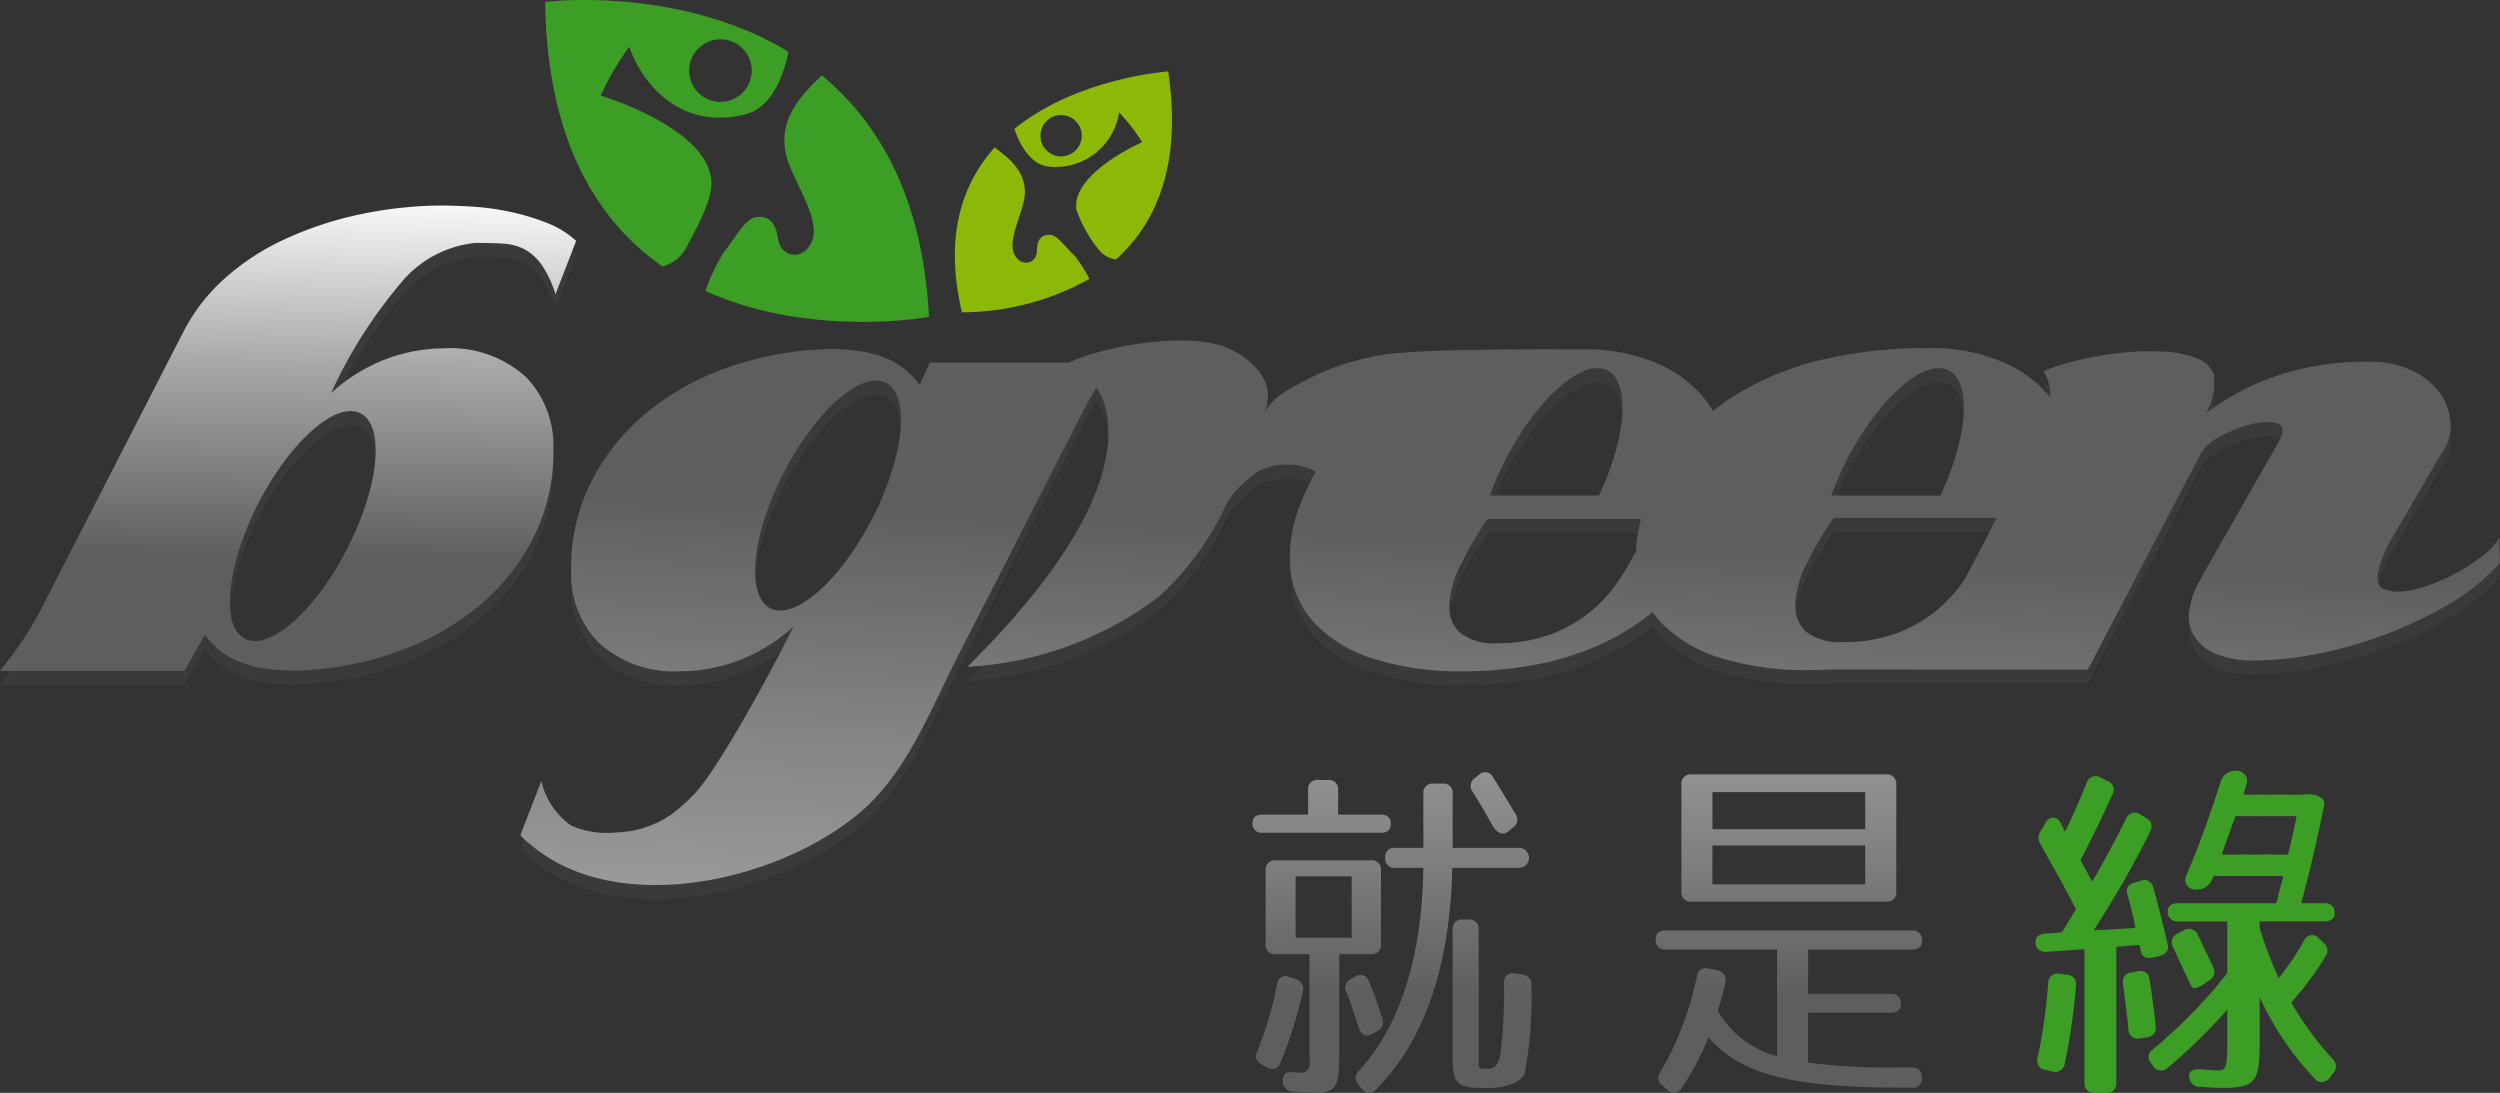 <svg id="Group_3" data-name="Group 3" xmlns="http://www.w3.org/2000/svg" xmlns:xlink="http://www.w3.org/1999/xlink" width="163.642" height="71.535" viewBox="0 0 163.642 71.535">
  <rect x="0" y="0" width="163.642" height="71.535" fill="#333333" stroke="none"/>
  <defs>
    <linearGradient id="linear-gradient" x1="0.513" y1="-0.041" x2="0.489" y2="1.036" gradientUnits="objectBoundingBox">
      <stop offset="0" stop-color="#fff"/>
      <stop offset="0.357" stop-color="#a6a7a7"/>
      <stop offset="0.74" stop-color="#5f5e5e"/>
    </linearGradient>
    <linearGradient id="linear-gradient-2" x1="0.242" y1="2.007" x2="0.574" y2="-0.011" gradientUnits="objectBoundingBox">
      <stop offset="0.139" stop-color="#fff"/>
      <stop offset="0.38" stop-color="#a6a7a7"/>
      <stop offset="0.476" stop-color="#9c9d9d"/>
      <stop offset="0.635" stop-color="#848484"/>
      <stop offset="0.827" stop-color="#5f5e5e"/>
    </linearGradient>
    <linearGradient id="linear-gradient-3" x1="0.5" y1="-0.44" x2="0.5" y2="0.937" gradientUnits="objectBoundingBox">
      <stop offset="0" stop-color="#a6a7a7"/>
      <stop offset="0.178" stop-color="#9c9d9d"/>
      <stop offset="0.472" stop-color="#848484"/>
      <stop offset="0.827" stop-color="#5f5e5e"/>
    </linearGradient>
    <linearGradient id="linear-gradient-4" x1="0.5" y1="-0.45" x2="0.5" y2="0.937" xlink:href="#linear-gradient-3"/>
  </defs>
  <g id="Group_14" data-name="Group 14" transform="translate(0 14.37)" opacity="0.3">
    <g id="Group_13" data-name="Group 13" transform="translate(0)">
      <path id="Path_15" data-name="Path 15" d="M54.069,97.128a.788.788,0,0,0,.06.136,3.715,3.715,0,0,1-.152-.634A2.1,2.1,0,0,0,54.069,97.128Z" transform="translate(-38.867 -69.88)" fill="#4b4b4b"/>
      <path id="Path_16" data-name="Path 16" d="M57.485,54.66a6.464,6.464,0,0,0-1.792-4.72,7.336,7.336,0,0,0-5.378-1.883,10.915,10.915,0,0,0-3.78.7,11.259,11.259,0,0,0-3.6,2.228,31.3,31.3,0,0,1,4.585-7.231,7.245,7.245,0,0,1,4.855-2.6c.671,0,1.265.013,1.791.042a3.5,3.5,0,0,1,1.424.371A3.321,3.321,0,0,1,56.72,42.6a6.973,6.973,0,0,1,.9,1.919l1.353-3.494A6.031,6.031,0,0,0,57,39.821a15.336,15.336,0,0,0-2.45-.722,16.613,16.613,0,0,0-2.467-.324c-.8-.047-1.494-.067-2.082-.067a26.6,26.6,0,0,0-5.33.611,23.145,23.145,0,0,0-4.783,1.6,15.71,15.71,0,0,0-3.914,2.557,12.079,12.079,0,0,0-2.711,3.495L24.137,64.757c-.292.584-.619,1.179-.985,1.79a29.838,29.838,0,0,1-1.892,2.615H33.326l1.343-2.354a7.608,7.608,0,0,0,.763.831,4.7,4.7,0,0,0,1.18.788,6.913,6.913,0,0,0,1.794.545,12.471,12.471,0,0,0,2.6.152A21.262,21.262,0,0,0,47.06,67.99a17.353,17.353,0,0,0,5.265-2.843,14.171,14.171,0,0,0,3.739-4.476A12.524,12.524,0,0,0,57.485,54.66Zm-13.3,6.111c-2,4.113-5.01,6.96-6.722,6.363a1.573,1.573,0,0,1-.941-1.042.787.787,0,0,1-.06-.136,2.1,2.1,0,0,1-.092-.5c-.248-1.624.3-4.168,1.6-6.848,2-4.11,5.01-6.96,6.728-6.365S46.185,56.659,44.184,60.771Z" transform="translate(-21.26 -38.708)" fill="#4b4b4b"/>
      <path id="Path_17" data-name="Path 17" d="M224.563,70.745a3.8,3.8,0,0,1-1.046,1.156,11.616,11.616,0,0,1-1.64,1.093,11.813,11.813,0,0,1-1.881.855,7.075,7.075,0,0,1-1.744.419A2.572,2.572,0,0,1,217,74.113c-.322-.144-.454-.453-.394-.918a6.938,6.938,0,0,1,.7-2.012L221.1,64.7a2.978,2.978,0,0,0,.263-1.641,3.626,3.626,0,0,0-.7-1.791,4.772,4.772,0,0,0-1.769-1.44,6.459,6.459,0,0,0-2.947-.589,18.334,18.334,0,0,0-5.75.85,17.013,17.013,0,0,0-4.828,2.508,4.044,4.044,0,0,0,.509-2.542,1.9,1.9,0,0,0-1.176-1.068,6.931,6.931,0,0,0-2.207-.416,17.066,17.066,0,0,0-2.731.086,22.617,22.617,0,0,0-2.775.478,15.06,15.06,0,0,0-2.274.724,2.718,2.718,0,0,1,.455,1.7,7.972,7.972,0,0,0-3.093-2.293,11.723,11.723,0,0,0-4.787-.917,29.221,29.221,0,0,0-7.274.808,19.1,19.1,0,0,0-5.4,2.23,15.788,15.788,0,0,0-1.525,1.077,7.041,7.041,0,0,0-.428-.65,7.937,7.937,0,0,0-3.237-2.473,11.772,11.772,0,0,0-4.783-.914c-2.767,0-11.658-.071-13.739.465a.2.2,0,0,1-.04.012c-.389.076-.786.164-1.2.273a15.369,15.369,0,0,0-3.167,1.243c-1.063.556-2.307,1.122-2.78,2.27a3.313,3.313,0,0,0,.242-1.406c-.122-1.652-2.082-2.927-3.559-3.234a9.772,9.772,0,0,0-2.032-.2c-.671,0-1.347.039-2.03.107s-1.358.181-2.008.307-1.277.284-1.863.462a11.019,11.019,0,0,0-1.531.567l.013,0h-9.128l-.653,1.443a8.233,8.233,0,0,0-.765-.83,4.719,4.719,0,0,0-1.179-.784,6.867,6.867,0,0,0-1.794-.544,12.085,12.085,0,0,0-2.6-.153,21.27,21.27,0,0,0-6.054,1.134,17.377,17.377,0,0,0-5.268,2.841,14.228,14.228,0,0,0-3.736,4.478A12.524,12.524,0,0,0,98.35,72.9a6.454,6.454,0,0,0,1.794,4.718,7.316,7.316,0,0,0,5.373,1.879,10.744,10.744,0,0,0,3.779-.7,11.176,11.176,0,0,0,3.607-2.223c-1.573,3.2-4.924,9.257-6.41,10.874a11.689,11.689,0,0,1-1.094,1.04,6.528,6.528,0,0,1-4.022,1.557,5.911,5.911,0,0,1-3.011-.435A4.892,4.892,0,0,1,96.4,86.675c-.447,1.172-.9,2.335-1.353,3.5-.055.135.58.605.67.685,5.726,4.831,16.227,2.335,21.461-2.047,3.169-2.649,4.71-6.853,6.549-10.427q1.751-3.414,3.5-6.838,1.568-3.075,3.143-6.153c.443-.865.892-1.733,1.328-2.6.293-.583.619-1.182.984-1.791.018-.029.024-.057.041-.086,0,0,0,0,0,.006a.01.01,0,0,0,0,.007c.026.032.046.061.071.093a3.726,3.726,0,0,1,.467,1c.68,2.158.748,7.585-8.982,17.188A22.839,22.839,0,0,0,136.856,74.6a18.98,18.98,0,0,0,4.444-6.143,6.383,6.383,0,0,1,.931-1.15,9.088,9.088,0,0,1,.965-.81,3.823,3.823,0,0,1,1.178-.441,4.33,4.33,0,0,1,1.31-.061,3.546,3.546,0,0,1,1.245.374,1.893,1.893,0,0,1,.166.1,14.6,14.6,0,0,0-1.159,2.495,8.856,8.856,0,0,0-.46,4.148,6.01,6.01,0,0,0,1.64,3.345,9.1,9.1,0,0,0,3.781,2.228,18.857,18.857,0,0,0,5.922.809,25.511,25.511,0,0,0,4.48-.395,18.575,18.575,0,0,0,4.172-1.244,15.351,15.351,0,0,0,3.631-2.2c.012-.012.022-.026.034-.031a6.909,6.909,0,0,0,.624.758,9.093,9.093,0,0,0,3.78,2.235,18.953,18.953,0,0,0,5.924.806c.462,0,.921-.022,1.383-.04,0,0-.008.006-.02.006h16.8l7.385-14.115a2.883,2.883,0,0,1,1.289-1.137,8.1,8.1,0,0,1,2.051-.809,3.257,3.257,0,0,1,1.662-.048c.428.137.475.505.153,1.119l-5.014,8.8-.26.481a5.233,5.233,0,0,0-.632,1.88,2.478,2.478,0,0,0,.326,1.635,3.048,3.048,0,0,0,1.4,1.163,6.481,6.481,0,0,0,2.622.435,21.672,21.672,0,0,0,3.955-.415A27.748,27.748,0,0,0,217,77.129a27.038,27.038,0,0,0,4.238-2.01,13.786,13.786,0,0,0,3.365-2.711Zm-106.29-1.668c-1.994,4.108-5.007,6.961-6.723,6.365s-1.491-4.415.512-8.525,5.009-6.965,6.726-6.365S120.274,64.964,118.272,69.077ZM159.29,66.1c1.389-2.861,3.276-5.112,4.87-6.014a3.57,3.57,0,0,1,.356-.18,2.024,2.024,0,0,1,1.5-.167c1.684.581,1.494,4.248-.385,8.261h-7.144A20.2,20.2,0,0,1,159.29,66.1Zm8.676,5.662a13.338,13.338,0,0,1-1.44,2.336,9.209,9.209,0,0,1-1.924,1.858,9.041,9.041,0,0,1-2.473,1.246,9.73,9.73,0,0,1-3.082.459,3.65,3.65,0,0,1-2.512-.679,2.288,2.288,0,0,1-.7-1.808,6.432,6.432,0,0,1,.723-2.6,21.743,21.743,0,0,1,1.788-3.04h10.038a9.44,9.44,0,0,0-.336,2.245ZM181.635,66.1c2-4.111,5.012-6.966,6.728-6.361,1.68.581,1.494,4.248-.389,8.261h-7.145C181.059,67.379,181.324,66.741,181.635,66.1Zm-2.454,10.812a2.325,2.325,0,0,1-.7-1.817,6.505,6.505,0,0,1,.72-2.6A21.764,21.764,0,0,1,181,69.455h10.673l-2.093,4.008c-.131.189-.266.379-.408.559a9.385,9.385,0,0,1-1.922,1.857,9.176,9.176,0,0,1-2.474,1.245,9.772,9.772,0,0,1-3.078.457A3.67,3.67,0,0,1,179.181,76.908Z" transform="translate(-60.966 -49.012)" fill="#4b4b4b"/>
    </g>
  </g>
  <g id="Group_15" data-name="Group 15" transform="translate(62.501 4.677)">
    <path id="Path_18" data-name="Path 18" d="M175.1,17.719s-5.932.4-10.065,3.758c.116.373.787,2.3,2.2,2.462a4.194,4.194,0,0,0,4.649-3.539,12.522,12.522,0,0,1,1.513,1.948s-4.661,2.036-4.306,4.424a8.762,8.762,0,0,0,1.505,2.665,1.744,1.744,0,0,0,1.081.587C174.231,27.745,176.024,23.968,175.1,17.719Zm-7.019,5.56a1.352,1.352,0,1,1,1.361-1.357A1.362,1.362,0,0,1,168.077,23.279Z" transform="translate(-161.134 -17.719)" fill="#8cb808"/>
    <path id="Path_19" data-name="Path 19" d="M162.776,34.211c-.784.015-.8.7-.813,1.089-.031.78-.963,1.054-1.436.261s.24-2.226.545-3.4c.514-1.956-1-3.01-1.871-3.668-2.107,2.344-3.328,5.77-2.143,10.792A17.2,17.2,0,0,0,165.4,37.1a8.723,8.723,0,0,0-.942-1.484C163.683,34.839,163.263,34.2,162.776,34.211Z" transform="translate(-156.593 -23.519)" fill="#8cb808"/>
  </g>
  <g id="Group_16" data-name="Group 16" transform="translate(35.686 0)">
    <path id="Path_20" data-name="Path 20" d="M107.68,23.96c.48-.926,1.71-3.025,1.732-4.283.08-3.642-7.248-5.83-7.248-5.83a18.707,18.707,0,0,1,1.874-3.2c.574,1.8,2.908,5.584,7.6,4.43,2.064-.51,2.7-3.485,2.811-4.1C107.272,6.622,98.53,7.714,98.53,7.714c.119,9.157,3.465,14.38,7.676,17.32A2.527,2.527,0,0,0,107.68,23.96Zm2.067-13.776a2.047,2.047,0,1,1-1.775,2.287A2.047,2.047,0,0,1,109.747,10.184Z" transform="translate(-98.53 -7.592)" fill="#3d9e26"/>
    <path id="Path_21" data-name="Path 21" d="M135.87,34.086c-.4-7.842-3.311-12.753-7.015-15.809-1.162,1.149-3.268,3.023-2.118,5.891.679,1.688,2.016,3.711,1.463,4.989s-2,1.041-2.194-.118c-.1-.587-.249-1.609-1.416-1.488-.725.082-1.234,1.122-2.237,2.433a13.935,13.935,0,0,0-1.118,2.4C128.127,35.518,135.87,34.086,135.87,34.086Z" transform="translate(-110.749 -13.343)" fill="#3d9e26"/>
  </g>
  <g id="Group_17" data-name="Group 17" transform="translate(0 13.452)">
    <path id="Path_22" data-name="Path 22" d="M54.069,95.141a.766.766,0,0,0,.06.136,3.694,3.694,0,0,1-.152-.634A2.1,2.1,0,0,0,54.069,95.141Z" transform="translate(-38.867 -67.892)" fill="none"/>
    <path id="Path_23" data-name="Path 23" d="M57.485,52.671a6.465,6.465,0,0,0-1.792-4.72,7.336,7.336,0,0,0-5.378-1.882,10.914,10.914,0,0,0-3.78.7A11.244,11.244,0,0,0,42.931,49a31.289,31.289,0,0,1,4.585-7.231,7.236,7.236,0,0,1,4.855-2.6c.671,0,1.265.012,1.791.042a3.5,3.5,0,0,1,1.424.37,3.34,3.34,0,0,1,1.134,1.028,6.987,6.987,0,0,1,.9,1.92l1.353-3.494A6.016,6.016,0,0,0,57,37.833a15.288,15.288,0,0,0-2.45-.722,16.554,16.554,0,0,0-2.467-.324c-.8-.047-1.494-.067-2.082-.067a26.631,26.631,0,0,0-5.33.611,23.145,23.145,0,0,0-4.783,1.6,15.735,15.735,0,0,0-3.914,2.557,12.087,12.087,0,0,0-2.711,3.5l-9.131,17.79q-.438.876-.985,1.79a29.851,29.851,0,0,1-1.892,2.616H33.326l1.343-2.354a7.609,7.609,0,0,0,.763.832,4.735,4.735,0,0,0,1.18.788,6.932,6.932,0,0,0,1.794.545,12.5,12.5,0,0,0,2.6.152A21.246,21.246,0,0,0,47.06,66a17.362,17.362,0,0,0,5.265-2.843,14.189,14.189,0,0,0,3.739-4.477A12.524,12.524,0,0,0,57.485,52.671Zm-13.3,6.112c-2,4.112-5.01,6.96-6.722,6.364a1.576,1.576,0,0,1-.941-1.043.766.766,0,0,1-.06-.136,2.1,2.1,0,0,1-.092-.5c-.248-1.623.3-4.168,1.6-6.848,2-4.109,5.01-6.959,6.728-6.365S46.185,54.671,44.184,58.783Z" transform="translate(-21.26 -36.719)" fill="url(#linear-gradient)"/>
    <path id="Path_24" data-name="Path 24" d="M224.563,68.758a3.808,3.808,0,0,1-1.046,1.155,11.5,11.5,0,0,1-1.64,1.093,11.9,11.9,0,0,1-1.881.856,7.093,7.093,0,0,1-1.744.419A2.561,2.561,0,0,1,217,72.126c-.322-.144-.454-.454-.394-.918a6.935,6.935,0,0,1,.7-2.013l3.788-6.482a2.977,2.977,0,0,0,.263-1.641,3.627,3.627,0,0,0-.7-1.792,4.776,4.776,0,0,0-1.769-1.44,6.453,6.453,0,0,0-2.947-.589,18.321,18.321,0,0,0-5.75.851,16.977,16.977,0,0,0-4.828,2.507,4.043,4.043,0,0,0,.509-2.541A1.9,1.9,0,0,0,204.7,57a6.906,6.906,0,0,0-2.207-.417,16.961,16.961,0,0,0-2.731.086,22.533,22.533,0,0,0-2.775.479,15.067,15.067,0,0,0-2.274.723,2.717,2.717,0,0,1,.455,1.7,7.962,7.962,0,0,0-3.093-2.293,11.715,11.715,0,0,0-4.787-.919,29.218,29.218,0,0,0-7.274.809,19.129,19.129,0,0,0-5.4,2.229,15.707,15.707,0,0,0-1.525,1.077,6.966,6.966,0,0,0-.428-.649,7.935,7.935,0,0,0-3.237-2.474,11.78,11.78,0,0,0-4.783-.913c-2.767,0-11.658-.071-13.739.465a.281.281,0,0,1-.04.011c-.389.076-.786.164-1.2.273a15.343,15.343,0,0,0-3.167,1.243c-1.063.556-2.307,1.122-2.78,2.27a3.314,3.314,0,0,0,.242-1.407c-.122-1.652-2.082-2.926-3.559-3.233a9.74,9.74,0,0,0-2.032-.2c-.671,0-1.347.039-2.03.107s-1.358.182-2.008.307-1.277.285-1.863.462a10.9,10.9,0,0,0-1.531.568l.013,0h-9.128l-.653,1.444a8.185,8.185,0,0,0-.765-.831,4.733,4.733,0,0,0-1.179-.785,6.885,6.885,0,0,0-1.794-.545,12.088,12.088,0,0,0-2.6-.152,21.238,21.238,0,0,0-6.054,1.134,17.367,17.367,0,0,0-5.268,2.841A14.231,14.231,0,0,0,99.77,64.9,12.525,12.525,0,0,0,98.35,70.91a6.455,6.455,0,0,0,1.794,4.718,7.316,7.316,0,0,0,5.373,1.879,10.735,10.735,0,0,0,3.779-.7,11.182,11.182,0,0,0,3.607-2.223c-1.573,3.2-4.924,9.256-6.41,10.874a11.8,11.8,0,0,1-1.094,1.039,6.53,6.53,0,0,1-4.022,1.557,5.926,5.926,0,0,1-3.011-.434A4.9,4.9,0,0,1,96.4,84.686c-.447,1.172-.9,2.335-1.353,3.5-.055.136.58.606.67.685,5.726,4.833,16.227,2.336,21.461-2.046,3.169-2.648,4.71-6.853,6.549-10.427q1.751-3.415,3.5-6.838,1.568-3.075,3.143-6.153c.443-.866.892-1.733,1.328-2.6.293-.583.619-1.182.984-1.791.018-.03.024-.057.041-.086,0,0,0,0,0,0a.012.012,0,0,0,0,.008c.026.032.046.061.071.093a3.723,3.723,0,0,1,.467,1c.68,2.159.748,7.586-8.982,17.189a22.849,22.849,0,0,0,12.572-4.616,18.975,18.975,0,0,0,4.444-6.143,6.4,6.4,0,0,1,.931-1.15,9.205,9.205,0,0,1,.965-.81,3.846,3.846,0,0,1,1.178-.44,4.331,4.331,0,0,1,1.31-.061,3.527,3.527,0,0,1,1.245.374,1.891,1.891,0,0,1,.166.1,14.564,14.564,0,0,0-1.159,2.495,8.852,8.852,0,0,0-.46,4.147,6.01,6.01,0,0,0,1.64,3.346A9.1,9.1,0,0,0,150.9,76.7a18.842,18.842,0,0,0,5.922.809,25.512,25.512,0,0,0,4.48-.4,18.551,18.551,0,0,0,4.172-1.244,15.337,15.337,0,0,0,3.631-2.205.164.164,0,0,1,.034-.03,6.9,6.9,0,0,0,.624.758,9.1,9.1,0,0,0,3.78,2.236,18.968,18.968,0,0,0,5.924.806c.462,0,.921-.022,1.383-.041,0,0-.008.006-.02.006h16.8l7.385-14.115a2.886,2.886,0,0,1,1.289-1.137,8.115,8.115,0,0,1,2.051-.809,3.26,3.26,0,0,1,1.662-.046c.428.137.475.505.153,1.118l-5.014,8.8-.26.481a5.227,5.227,0,0,0-.632,1.88,2.479,2.479,0,0,0,.326,1.635,3.04,3.04,0,0,0,1.4,1.163,6.472,6.472,0,0,0,2.622.436,21.758,21.758,0,0,0,3.955-.415A27.749,27.749,0,0,0,217,75.141a27.078,27.078,0,0,0,4.238-2.01,13.787,13.787,0,0,0,3.365-2.711Zm-106.29-1.668c-1.994,4.107-5.007,6.961-6.723,6.364s-1.491-4.416.512-8.525,5.009-6.965,6.726-6.366S120.274,62.975,118.272,67.089Zm41.018-2.982c1.389-2.86,3.276-5.111,4.87-6.014a3.664,3.664,0,0,1,.356-.179,2.026,2.026,0,0,1,1.5-.168c1.684.581,1.494,4.248-.385,8.262h-7.144A20.268,20.268,0,0,1,159.29,64.108Zm8.676,5.663a13.347,13.347,0,0,1-1.44,2.335,9.2,9.2,0,0,1-1.924,1.859,9.066,9.066,0,0,1-2.473,1.246,9.743,9.743,0,0,1-3.082.46,3.657,3.657,0,0,1-2.512-.679,2.291,2.291,0,0,1-.7-1.808,6.436,6.436,0,0,1,.723-2.6,21.683,21.683,0,0,1,1.788-3.039h10.038a9.432,9.432,0,0,0-.336,2.244Zm13.669-5.663c2-4.111,5.012-6.964,6.728-6.36,1.68.581,1.494,4.248-.389,8.262h-7.145C181.059,65.392,181.324,64.753,181.635,64.108Zm-2.454,10.812a2.323,2.323,0,0,1-.7-1.816,6.5,6.5,0,0,1,.72-2.6A21.687,21.687,0,0,1,181,67.468h10.673l-2.093,4.008c-.131.189-.266.378-.408.558a9.37,9.37,0,0,1-1.922,1.856,9.15,9.15,0,0,1-2.474,1.246,9.772,9.772,0,0,1-3.078.457A3.665,3.665,0,0,1,179.181,74.919Z" transform="translate(-60.966 -47.023)" fill="url(#linear-gradient-2)"/>
  </g>
  <path id="Path_25" data-name="Path 25" d="M207.834,120.4c0,.4-.23.608-.649.608h-7.756a.591.591,0,0,1-.654-.653c0-.348.234-.539.654-.539h2.987V118.2a.592.592,0,0,1,.655-.653h.652a.593.593,0,0,1,.658.653v1.614h2.8C207.6,119.818,207.834,120.029,207.834,120.4Zm-8.782,15a23.088,23.088,0,0,0,1.331-4.486.55.55,0,0,1,.8-.468l.42.14a.643.643,0,0,1,.466.8,26.1,26.1,0,0,1-1.468,4.669.563.563,0,0,1-.891.3l-.323-.183C199.028,135.958,198.915,135.7,199.052,135.4Zm1.24-6.448a.593.593,0,0,1-.657-.651v-4.834a.6.6,0,0,1,.657-.66h6.237a.594.594,0,0,1,.656.66V128.3a.592.592,0,0,1-.656.651h-2.076v6.353c0,2.431-.145,2.712-1.732,2.712-.281,0-.725-.026-1.309-.071a.669.669,0,0,1-.651-.677c-.024-.423.184-.632.586-.608a2.881,2.881,0,0,0,.558.047c.769,0,.6-.7.6-1.331v-6.425Zm1.307-1.075h3.67v-4.02H201.6Zm4.11,5.815c-.255-.817-.537-1.615-.791-2.266a.634.634,0,0,1,.3-.862l.28-.141a.579.579,0,0,1,.889.3,23.87,23.87,0,0,1,.888,2.432.639.639,0,0,1-.353.836l-.326.191C206.177,134.4,205.854,134.23,205.709,133.693Zm1.753-11.047a.593.593,0,0,1,.657-.654h1.843v-3.551a.589.589,0,0,1,.655-.654h.607a.592.592,0,0,1,.655.654v3.551h4.341a.654.654,0,1,1,0,1.309h-4.365c-.143,6.376-1.8,11.33-5,14.508a.566.566,0,0,1-.932-.05l-.215-.261a.636.636,0,0,1,.024-.907c2.686-2.9,4.136-7.4,4.229-13.289h-1.843A.594.594,0,0,1,207.462,122.646Zm6.658,13.806c.49,0,.719-.187.886-.937a34.887,34.887,0,0,0,.233-4.668c0-.467.26-.7.7-.634l.492.072a.636.636,0,0,1,.606.723,27.481,27.481,0,0,1-.445,5.746c-.161.516-1.095.96-2.474.96-1.914,0-2.241-.233-2.241-1.941v-8.43a.592.592,0,0,1,.655-.658h.392a.6.6,0,0,1,.659.658v8.035C213.585,136.522,213.489,136.452,214.12,136.452Zm.351-15.955c-.492-.865-.91-1.586-1.285-2.173a.628.628,0,0,1,.163-.913l.258-.209a.567.567,0,0,1,.912.165c.487.771.981,1.587,1.471,2.407a.629.629,0,0,1-.19.912l-.277.229C215.17,121.2,214.775,121.055,214.471,120.5Z" transform="translate(-116.792 -66.494)" fill="url(#linear-gradient-3)"/>
  <path id="Path_26" data-name="Path 26" d="M259.388,134.561a17.848,17.848,0,0,1-1.754,3.311.554.554,0,0,1-.907.145l-.328-.272a.63.63,0,0,1-.14-.936,21.305,21.305,0,0,0,2.362-6.205.592.592,0,0,1,.768-.544l.582.121a.623.623,0,0,1,.516.817c-.115.519-.28,1.135-.488,1.831a6.375,6.375,0,0,0,3.875,2.965v-6.975h-7.29a.6.6,0,0,1-.652-.688c0-.374.232-.569.652-.569h16.122a.607.607,0,0,1,.652.69c0,.37-.231.567-.652.567h-6.8v2.894h5.418a.609.609,0,0,1,.655.694c0,.347-.233.543-.655.543h-5.418v3.267a43.863,43.863,0,0,0,6,.319h.817c.44,0,.653.25.63.721a.569.569,0,0,1-.652.593h-.795C264.808,137.849,261.444,136.961,259.388,134.561Zm12.289-16.525v6.953a.61.61,0,0,1-.657.691H258.267a.609.609,0,0,1-.655-.691v-6.953a.609.609,0,0,1,.655-.69h12.754A.61.61,0,0,1,271.677,118.037Zm-12.033,2.9h10v-2.425h-10Zm0,3.61h10V122h-10Z" transform="translate(-147.553 -66.659)" fill="url(#linear-gradient-4)"/>
  <g id="Group_18" data-name="Group 18" transform="translate(133.238 50.455)">
    <path id="Path_27" data-name="Path 27" d="M324.28,148.84c-.1-.981-.229-1.984-.4-3.06-.048-.444-.35-.631-.81-.541l-.351.069c-.452.073-.654.331-.581.75.129.958.251,1.921.356,2.949a.6.6,0,0,0,.78.608l.379-.045C324.1,149.5,324.331,149.264,324.28,148.84Z" transform="translate(-316.412 -132.112)" fill="#3d9e26"/>
    <path id="Path_28" data-name="Path 28" d="M311.907,145.663l-.427-.046a.606.606,0,0,0-.761.606,36.727,36.727,0,0,1-.7,4.916.6.6,0,0,0,.555.766l.379.094a.647.647,0,0,0,.854-.51,41.365,41.365,0,0,0,.732-5.147C312.563,145.946,312.363,145.711,311.907,145.663Z" transform="translate(-309.888 -132.324)" fill="#3d9e26"/>
    <path id="Path_29" data-name="Path 29" d="M316.666,129.117c.078.325.354.443.808.348l.4-.093c.455-.117.631-.372.532-.795-.353-1.494-.708-2.9-.936-3.67a.6.6,0,0,0-.856-.448l-.353.1c-.456.116-.605.4-.478.8.176.605.35,1.355.527,2.173l-2.748.163a64.357,64.357,0,0,0,3.708-6.479.618.618,0,0,0-.3-.89l-.329-.208a.61.61,0,0,0-.959.28c-.73,1.449-1.464,2.83-2.216,4.114,0-.024-.557-1.05-.759-1.4.784-1.547,1.485-2.973,2.093-4.332a.6.6,0,0,0-.324-.862l-.436-.21a.606.606,0,0,0-.931.326c-.478,1.193-.955,2.244-1.41,3.2l-.3-.564a.522.522,0,0,0-.984,0l-.3.494a.771.771,0,0,0-.024.894c.707,1.285,1.513,2.686,2.318,4.251l-.928,1.522-1.037.073c-.453.024-.7.235-.681.582.022.42.277.633.73.611l2.472-.169v8.749a.614.614,0,0,0,.7.652h.687a.614.614,0,0,0,.7-.652v-8.912l1.51-.118Z" transform="translate(-309.759 -117.25)" fill="#3d9e26"/>
    <path id="Path_30" data-name="Path 30" d="M331.151,142.865l.374-.254a.643.643,0,0,0,.251-.889c-.227-.447-.5-1.053-.982-2.06a.638.638,0,0,0-.984-.3l-.354.188a.613.613,0,0,0-.3.887c.583,1.265.908,1.967,1.183,2.525C330.439,143.193,330.743,143.148,331.151,142.865Z" transform="translate(-320.152 -128.895)" fill="#3d9e26"/>
    <path id="Path_31" data-name="Path 31" d="M337.829,135.7a21.252,21.252,0,0,1-2.7-3.693,20.432,20.432,0,0,0,2.243-3.019.641.641,0,0,0-.122-.889l-.306-.282a.569.569,0,0,0-.981.139,16.712,16.712,0,0,1-1.662,2.456,28.221,28.221,0,0,1-1.24-3.274v-.44h4.213c.453,0,.7-.189.7-.542,0-.418-.249-.65-.7-.65h-1.447a.151.151,0,0,1-.02-.1q.816-3.04,1.479-6.329c.08-.406-.393-.636-.757-.688-.108-.012-.491-.05-.574.025-.015.018-3.8.024-3.8.024a.13.13,0,0,1-.109-.059.1.1,0,0,1-.014-.1l.175-.571a.624.624,0,0,0-.075-.56.688.688,0,0,0-.515-.307h-.15a1.036,1.036,0,0,0-.515.138,1,1,0,0,0-.419.5q-1.11,3.5-2.293,6.258a.6.6,0,0,0,.039.558.647.647,0,0,0,.483.309,1.206,1.206,0,0,0,.715-.12,1.046,1.046,0,0,0,.463-.517c.02-.046.043-.1.073-.164a.16.16,0,0,1,.175-.111h4.246c.11,0,.162.05.149.16-.017.018-.149.534-.4,1.555a.21.21,0,0,1-.075.1h-6.366c-.453,0-.7.185-.7.533a.619.619,0,0,0,.7.66h3.2v3.386a33.186,33.186,0,0,1-4.864,4.985.588.588,0,0,0-.124.912l.124.166a.611.611,0,0,0,.984.115,35.763,35.763,0,0,0,3.879-3.789v2.243c0,1.595-.122,1.735-.576,1.735-.229,0-.658-.028-1.16-.071s-.784.118-.759.466a.7.7,0,0,0,.708.681c.6.042,1.135.067,1.46.067,2.194,0,2.446-.418,2.446-2.995v-2.943a19.669,19.669,0,0,0,3.583,5.308.6.6,0,0,0,1.008-.047l.223-.283A.645.645,0,0,0,337.829,135.7Zm-7.1-13.309a.129.129,0,0,1-.1-.059c-.034-.035-.046-.071-.025-.1.358-.993.639-1.768.834-2.331a.257.257,0,0,1,.25-.161h3.623c.118,0,.166.054.153.161q-.2,1.005-.517,2.305a.2.2,0,0,1-.222.183Z" transform="translate(-318.389 -116.841)" fill="#3d9e26"/>
    <path id="Path_32" data-name="Path 32" d="M333.769,129.42a.763.763,0,0,0,.816.7H336.2a.767.767,0,0,0,.819-.7h0a.765.765,0,0,0-.819-.7h-1.612a.761.761,0,0,0-.816.7Z" transform="translate(-322.68 -123.237)" fill="#3d9e26"/>
    <path id="Path_33" data-name="Path 33" d="M337.5,129.42a.765.765,0,0,0,.817.7h1.616a.762.762,0,0,0,.814-.7h0a.76.76,0,0,0-.814-.7h-1.616a.763.763,0,0,0-.817.7Z" transform="translate(-324.687 -123.237)" fill="#3d9e26"/>
    <path id="Path_34" data-name="Path 34" d="M340.556,129.42a.763.763,0,0,0,.816.7h1.614a.767.767,0,0,0,.819-.7h0a.766.766,0,0,0-.819-.7h-1.614a.761.761,0,0,0-.816.7Z" transform="translate(-326.333 -123.237)" fill="#3d9e26"/>
    <path id="Path_35" data-name="Path 35" d="M336.707,120.938a.767.767,0,0,0,.817.7h1.615a.765.765,0,0,0,.817-.7h0a.766.766,0,0,0-.817-.7h-1.615a.767.767,0,0,0-.817.7Z" transform="translate(-324.261 -118.671)" fill="#3d9e26"/>
    <path id="Path_36" data-name="Path 36" d="M339.6,120.938a.761.761,0,0,0,.814.7h1.613a.767.767,0,0,0,.818-.7h0a.767.767,0,0,0-.818-.7h-1.613a.761.761,0,0,0-.814.7Z" transform="translate(-325.817 -118.671)" fill="#3d9e26"/>
    <path id="Path_37" data-name="Path 37" d="M342.3,120.938a.766.766,0,0,0,.816.7h1.615a.767.767,0,0,0,.817-.7h0a.767.767,0,0,0-.817-.7h-1.615a.766.766,0,0,0-.816.7Z" transform="translate(-327.271 -118.671)" fill="#3d9e26"/>
  </g>
</svg>
